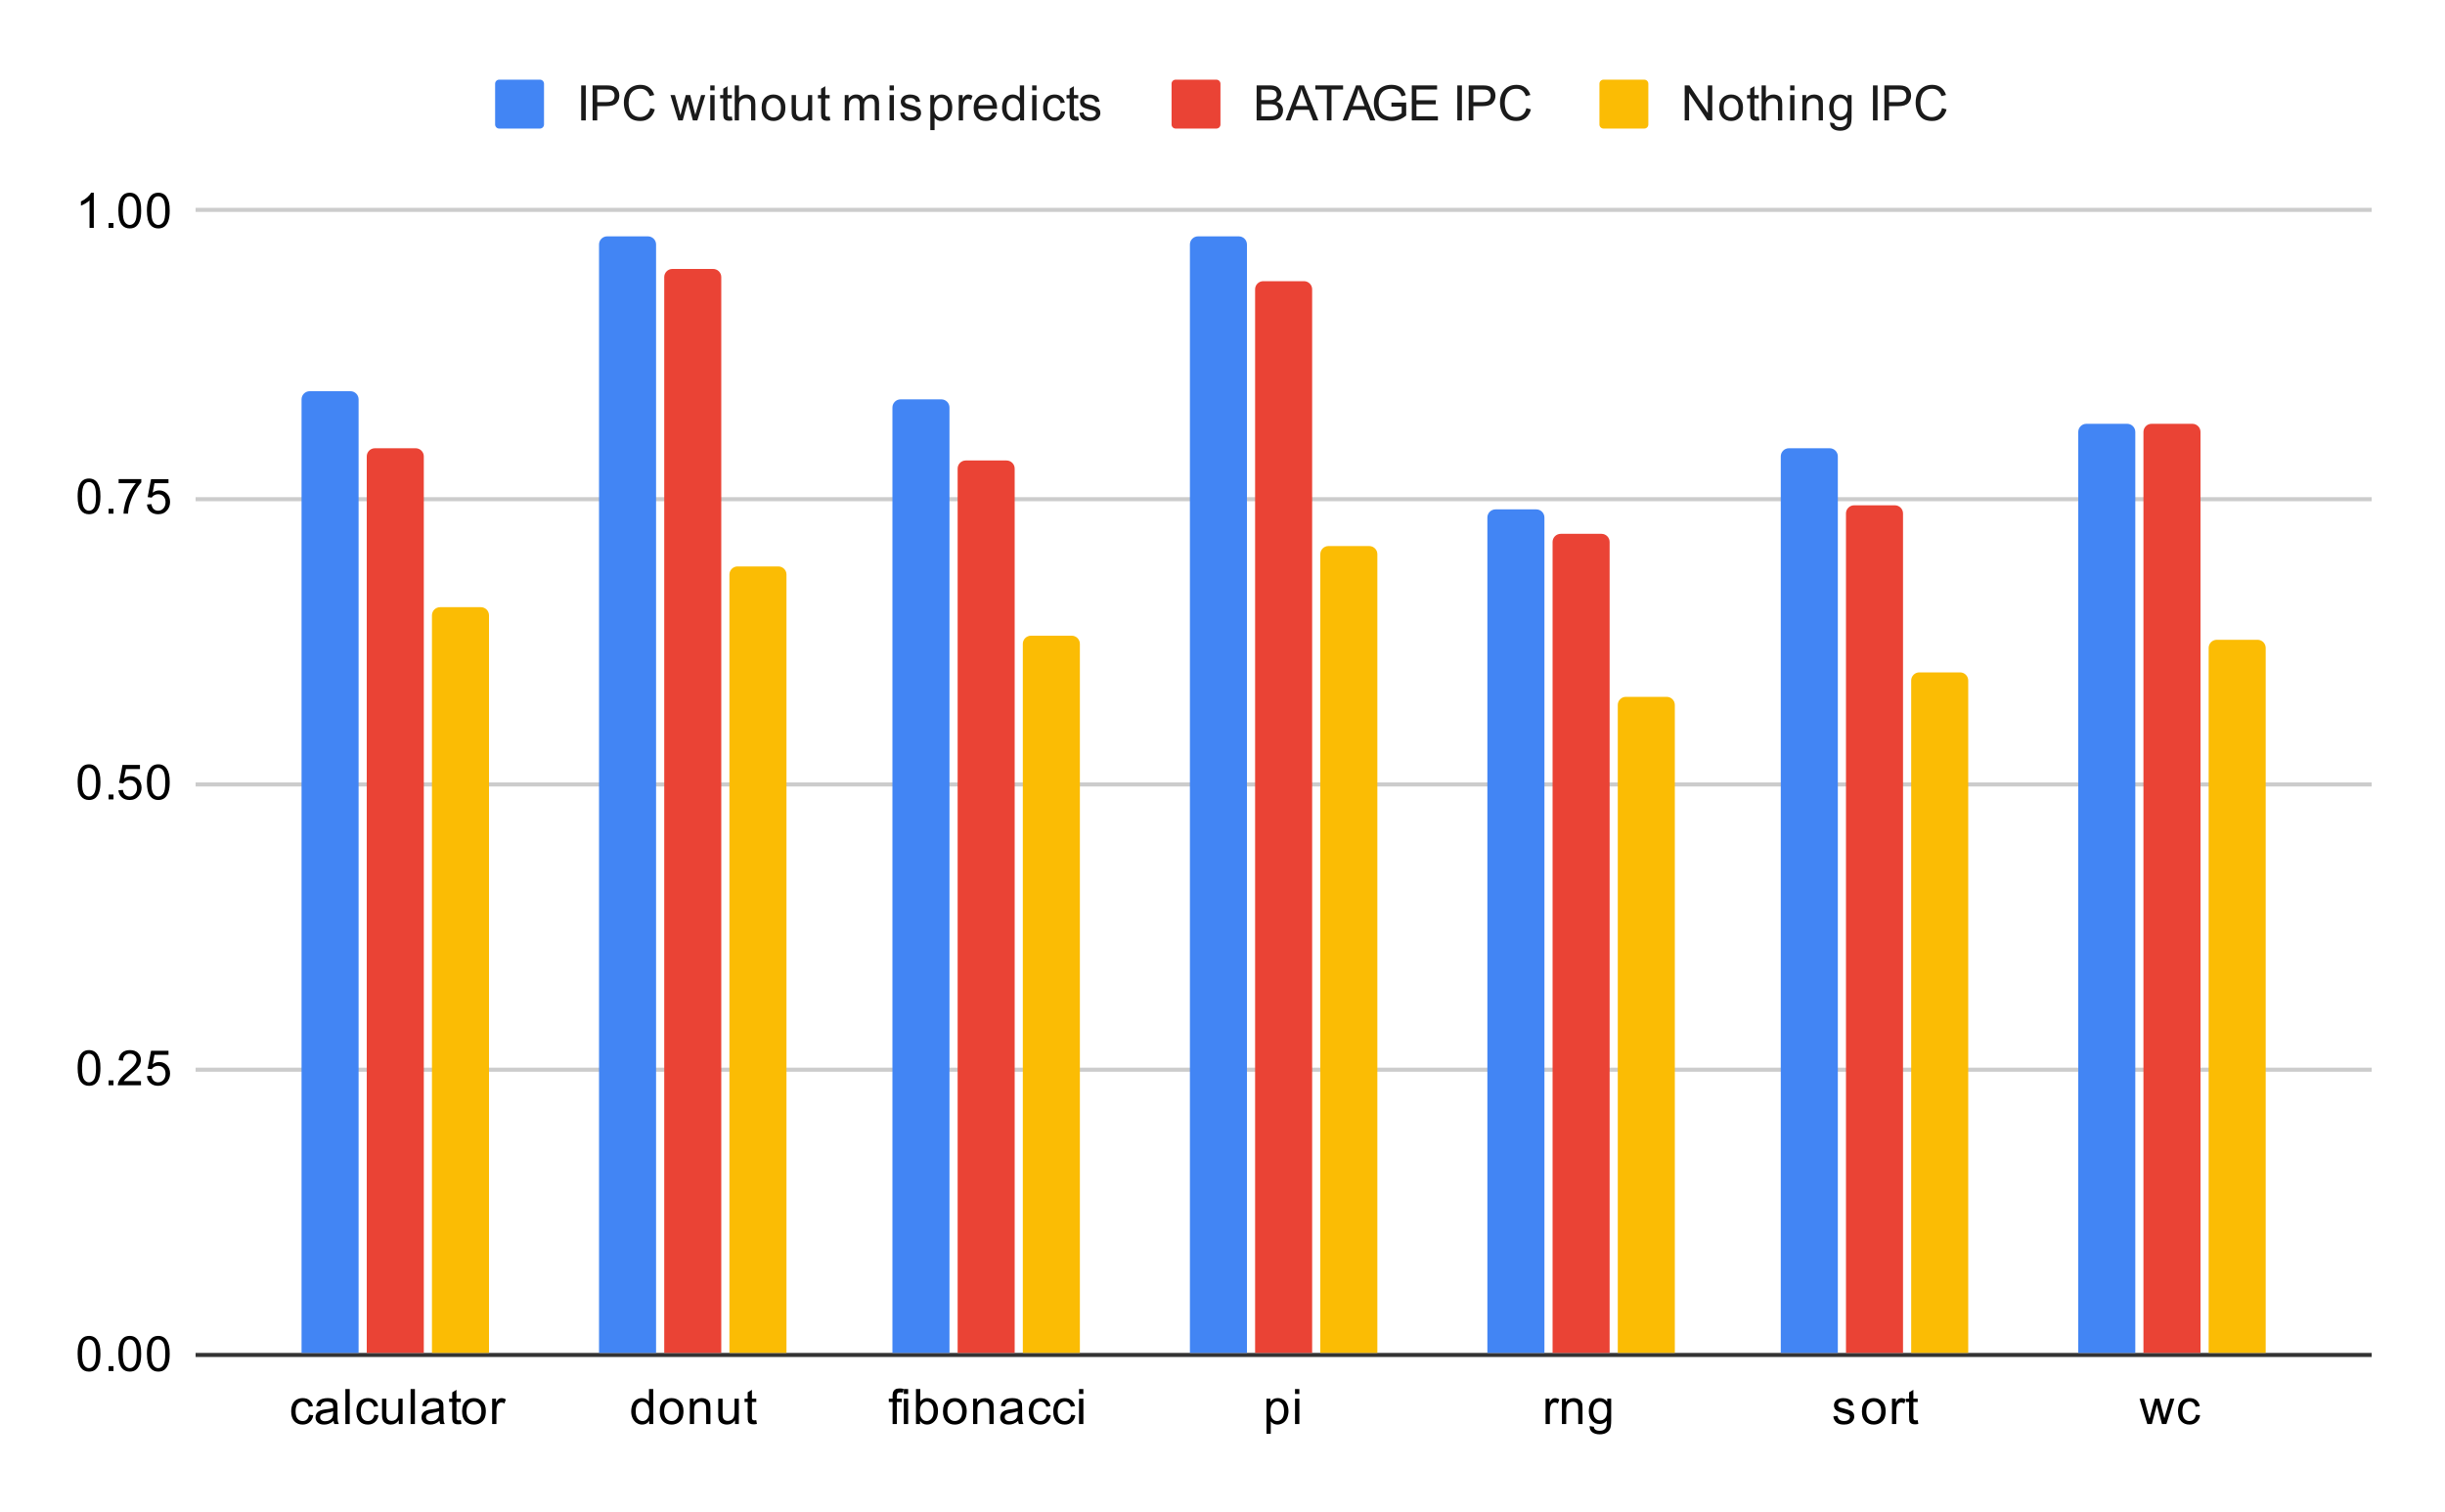 <svg version="1.1" viewBox="0.0 0.0 600.0 371.0" fill="none" stroke="none" stroke-linecap="square" stroke-miterlimit="10" width="600" height="371" xmlns:xlink="http://www.w3.org/1999/xlink" xmlns="http://www.w3.org/2000/svg"><path fill="#ffffff" d="M0 0L600.0 0L600.0 371.0L0 371.0L0 0Z" fill-rule="nonzero"/><path stroke="#333333" stroke-width="1.0" stroke-linecap="butt" d="M48.5 332.5L581.5 332.5" fill-rule="nonzero"/><path stroke="#cccccc" stroke-width="1.0" stroke-linecap="butt" d="M48.5 262.5L581.5 262.5" fill-rule="nonzero"/><path stroke="#cccccc" stroke-width="1.0" stroke-linecap="butt" d="M48.5 192.5L581.5 192.5" fill-rule="nonzero"/><path stroke="#cccccc" stroke-width="1.0" stroke-linecap="butt" d="M48.5 122.5L581.5 122.5" fill-rule="nonzero"/><path stroke="#cccccc" stroke-width="1.0" stroke-linecap="butt" d="M48.5 51.5L581.5 51.5" fill-rule="nonzero"/><clipPath id="id_0"><path d="M48.55 51.917L581.45 51.917L581.45 332.45L48.55 332.45L48.55 51.917Z" clip-rule="nonzero"/></clipPath><path stroke="#000000" stroke-width="2.0" stroke-linecap="butt" stroke-opacity="0.0" clip-path="url(#id_0)" d="M88.0 332.0L74.0 332.0L74.0 98.0C74.0 96.895 74.895 96.0 76.0 96.0L86.0 96.0C87.105 96.0 88.0 96.895 88.0 98.0Z" fill-rule="nonzero"/><path fill="#4285f4" clip-path="url(#id_0)" d="M88.0 332.0L74.0 332.0L74.0 98.0C74.0 96.895 74.895 96.0 76.0 96.0L86.0 96.0C87.105 96.0 88.0 96.895 88.0 98.0Z" fill-rule="nonzero"/><path stroke="#000000" stroke-width="2.0" stroke-linecap="butt" stroke-opacity="0.0" clip-path="url(#id_0)" d="M161.0 332.0L147.0 332.0L147.0 60.0C147.0 58.895 147.895 58.0 149.0 58.0L159.0 58.0C160.105 58.0 161.0 58.895 161.0 60.0Z" fill-rule="nonzero"/><path fill="#4285f4" clip-path="url(#id_0)" d="M161.0 332.0L147.0 332.0L147.0 60.0C147.0 58.895 147.895 58.0 149.0 58.0L159.0 58.0C160.105 58.0 161.0 58.895 161.0 60.0Z" fill-rule="nonzero"/><path stroke="#000000" stroke-width="2.0" stroke-linecap="butt" stroke-opacity="0.0" clip-path="url(#id_0)" d="M233.0 332.0L219.0 332.0L219.0 100.0C219.0 98.895 219.895 98.0 221.0 98.0L231.0 98.0C232.105 98.0 233.0 98.895 233.0 100.0Z" fill-rule="nonzero"/><path fill="#4285f4" clip-path="url(#id_0)" d="M233.0 332.0L219.0 332.0L219.0 100.0C219.0 98.895 219.895 98.0 221.0 98.0L231.0 98.0C232.105 98.0 233.0 98.895 233.0 100.0Z" fill-rule="nonzero"/><path stroke="#000000" stroke-width="2.0" stroke-linecap="butt" stroke-opacity="0.0" clip-path="url(#id_0)" d="M306.0 332.0L292.0 332.0L292.0 60.0C292.0 58.895 292.895 58.0 294.0 58.0L304.0 58.0C305.105 58.0 306.0 58.895 306.0 60.0Z" fill-rule="nonzero"/><path fill="#4285f4" clip-path="url(#id_0)" d="M306.0 332.0L292.0 332.0L292.0 60.0C292.0 58.895 292.895 58.0 294.0 58.0L304.0 58.0C305.105 58.0 306.0 58.895 306.0 60.0Z" fill-rule="nonzero"/><path stroke="#000000" stroke-width="2.0" stroke-linecap="butt" stroke-opacity="0.0" clip-path="url(#id_0)" d="M379.0 332.0L365.0 332.0L365.0 127.0C365.0 125.895 365.895 125.0 367.0 125.0L377.0 125.0C378.105 125.0 379.0 125.895 379.0 127.0Z" fill-rule="nonzero"/><path fill="#4285f4" clip-path="url(#id_0)" d="M379.0 332.0L365.0 332.0L365.0 127.0C365.0 125.895 365.895 125.0 367.0 125.0L377.0 125.0C378.105 125.0 379.0 125.895 379.0 127.0Z" fill-rule="nonzero"/><path stroke="#000000" stroke-width="2.0" stroke-linecap="butt" stroke-opacity="0.0" clip-path="url(#id_0)" d="M451.0 332.0L437.0 332.0L437.0 112.0C437.0 110.895 437.895 110.0 439.0 110.0L449.0 110.0C450.105 110.0 451.0 110.895 451.0 112.0Z" fill-rule="nonzero"/><path fill="#4285f4" clip-path="url(#id_0)" d="M451.0 332.0L437.0 332.0L437.0 112.0C437.0 110.895 437.895 110.0 439.0 110.0L449.0 110.0C450.105 110.0 451.0 110.895 451.0 112.0Z" fill-rule="nonzero"/><path stroke="#000000" stroke-width="2.0" stroke-linecap="butt" stroke-opacity="0.0" clip-path="url(#id_0)" d="M524.0 332.0L510.0 332.0L510.0 106.0C510.0 104.895 510.895 104.0 512.0 104.0L522.0 104.0C523.105 104.0 524.0 104.895 524.0 106.0Z" fill-rule="nonzero"/><path fill="#4285f4" clip-path="url(#id_0)" d="M524.0 332.0L510.0 332.0L510.0 106.0C510.0 104.895 510.895 104.0 512.0 104.0L522.0 104.0C523.105 104.0 524.0 104.895 524.0 106.0Z" fill-rule="nonzero"/><path stroke="#000000" stroke-width="2.0" stroke-linecap="butt" stroke-opacity="0.0" clip-path="url(#id_0)" d="M104.0 332.0L90.0 332.0L90.0 112.0C90.0 110.895 90.895 110.0 92.0 110.0L102.0 110.0C103.105 110.0 104.0 110.895 104.0 112.0Z" fill-rule="nonzero"/><path fill="#ea4335" clip-path="url(#id_0)" d="M104.0 332.0L90.0 332.0L90.0 112.0C90.0 110.895 90.895 110.0 92.0 110.0L102.0 110.0C103.105 110.0 104.0 110.895 104.0 112.0Z" fill-rule="nonzero"/><path stroke="#000000" stroke-width="2.0" stroke-linecap="butt" stroke-opacity="0.0" clip-path="url(#id_0)" d="M177.0 332.0L163.0 332.0L163.0 68.0C163.0 66.895 163.895 66.0 165.0 66.0L175.0 66.0C176.105 66.0 177.0 66.895 177.0 68.0Z" fill-rule="nonzero"/><path fill="#ea4335" clip-path="url(#id_0)" d="M177.0 332.0L163.0 332.0L163.0 68.0C163.0 66.895 163.895 66.0 165.0 66.0L175.0 66.0C176.105 66.0 177.0 66.895 177.0 68.0Z" fill-rule="nonzero"/><path stroke="#000000" stroke-width="2.0" stroke-linecap="butt" stroke-opacity="0.0" clip-path="url(#id_0)" d="M249.0 332.0L235.0 332.0L235.0 115.0C235.0 113.895 235.895 113.0 237.0 113.0L247.0 113.0C248.105 113.0 249.0 113.895 249.0 115.0Z" fill-rule="nonzero"/><path fill="#ea4335" clip-path="url(#id_0)" d="M249.0 332.0L235.0 332.0L235.0 115.0C235.0 113.895 235.895 113.0 237.0 113.0L247.0 113.0C248.105 113.0 249.0 113.895 249.0 115.0Z" fill-rule="nonzero"/><path stroke="#000000" stroke-width="2.0" stroke-linecap="butt" stroke-opacity="0.0" clip-path="url(#id_0)" d="M322.0 332.0L308.0 332.0L308.0 71.0C308.0 69.895 308.895 69.0 310.0 69.0L320.0 69.0C321.105 69.0 322.0 69.895 322.0 71.0Z" fill-rule="nonzero"/><path fill="#ea4335" clip-path="url(#id_0)" d="M322.0 332.0L308.0 332.0L308.0 71.0C308.0 69.895 308.895 69.0 310.0 69.0L320.0 69.0C321.105 69.0 322.0 69.895 322.0 71.0Z" fill-rule="nonzero"/><path stroke="#000000" stroke-width="2.0" stroke-linecap="butt" stroke-opacity="0.0" clip-path="url(#id_0)" d="M395.0 332.0L381.0 332.0L381.0 133.0C381.0 131.895 381.895 131.0 383.0 131.0L393.0 131.0C394.105 131.0 395.0 131.895 395.0 133.0Z" fill-rule="nonzero"/><path fill="#ea4335" clip-path="url(#id_0)" d="M395.0 332.0L381.0 332.0L381.0 133.0C381.0 131.895 381.895 131.0 383.0 131.0L393.0 131.0C394.105 131.0 395.0 131.895 395.0 133.0Z" fill-rule="nonzero"/><path stroke="#000000" stroke-width="2.0" stroke-linecap="butt" stroke-opacity="0.0" clip-path="url(#id_0)" d="M467.0 332.0L453.0 332.0L453.0 126.0C453.0 124.895 453.895 124.0 455.0 124.0L465.0 124.0C466.105 124.0 467.0 124.895 467.0 126.0Z" fill-rule="nonzero"/><path fill="#ea4335" clip-path="url(#id_0)" d="M467.0 332.0L453.0 332.0L453.0 126.0C453.0 124.895 453.895 124.0 455.0 124.0L465.0 124.0C466.105 124.0 467.0 124.895 467.0 126.0Z" fill-rule="nonzero"/><path stroke="#000000" stroke-width="2.0" stroke-linecap="butt" stroke-opacity="0.0" clip-path="url(#id_0)" d="M540.0 332.0L526.0 332.0L526.0 106.0C526.0 104.895 526.895 104.0 528.0 104.0L538.0 104.0C539.105 104.0 540.0 104.895 540.0 106.0Z" fill-rule="nonzero"/><path fill="#ea4335" clip-path="url(#id_0)" d="M540.0 332.0L526.0 332.0L526.0 106.0C526.0 104.895 526.895 104.0 528.0 104.0L538.0 104.0C539.105 104.0 540.0 104.895 540.0 106.0Z" fill-rule="nonzero"/><path stroke="#000000" stroke-width="2.0" stroke-linecap="butt" stroke-opacity="0.0" clip-path="url(#id_0)" d="M120.0 332.0L106.0 332.0L106.0 151.0C106.0 149.895 106.895 149.0 108.0 149.0L118.0 149.0C119.105 149.0 120.0 149.895 120.0 151.0Z" fill-rule="nonzero"/><path fill="#fbbc04" clip-path="url(#id_0)" d="M120.0 332.0L106.0 332.0L106.0 151.0C106.0 149.895 106.895 149.0 108.0 149.0L118.0 149.0C119.105 149.0 120.0 149.895 120.0 151.0Z" fill-rule="nonzero"/><path stroke="#000000" stroke-width="2.0" stroke-linecap="butt" stroke-opacity="0.0" clip-path="url(#id_0)" d="M193.0 332.0L179.0 332.0L179.0 141.0C179.0 139.895 179.895 139.0 181.0 139.0L191.0 139.0C192.105 139.0 193.0 139.895 193.0 141.0Z" fill-rule="nonzero"/><path fill="#fbbc04" clip-path="url(#id_0)" d="M193.0 332.0L179.0 332.0L179.0 141.0C179.0 139.895 179.895 139.0 181.0 139.0L191.0 139.0C192.105 139.0 193.0 139.895 193.0 141.0Z" fill-rule="nonzero"/><path stroke="#000000" stroke-width="2.0" stroke-linecap="butt" stroke-opacity="0.0" clip-path="url(#id_0)" d="M265.0 332.0L251.0 332.0L251.0 158.0C251.0 156.895 251.895 156.0 253.0 156.0L263.0 156.0C264.105 156.0 265.0 156.895 265.0 158.0Z" fill-rule="nonzero"/><path fill="#fbbc04" clip-path="url(#id_0)" d="M265.0 332.0L251.0 332.0L251.0 158.0C251.0 156.895 251.895 156.0 253.0 156.0L263.0 156.0C264.105 156.0 265.0 156.895 265.0 158.0Z" fill-rule="nonzero"/><path stroke="#000000" stroke-width="2.0" stroke-linecap="butt" stroke-opacity="0.0" clip-path="url(#id_0)" d="M338.0 332.0L324.0 332.0L324.0 136.0C324.0 134.895 324.895 134.0 326.0 134.0L336.0 134.0C337.105 134.0 338.0 134.895 338.0 136.0Z" fill-rule="nonzero"/><path fill="#fbbc04" clip-path="url(#id_0)" d="M338.0 332.0L324.0 332.0L324.0 136.0C324.0 134.895 324.895 134.0 326.0 134.0L336.0 134.0C337.105 134.0 338.0 134.895 338.0 136.0Z" fill-rule="nonzero"/><path stroke="#000000" stroke-width="2.0" stroke-linecap="butt" stroke-opacity="0.0" clip-path="url(#id_0)" d="M411.0 332.0L397.0 332.0L397.0 173.0C397.0 171.895 397.895 171.0 399.0 171.0L409.0 171.0C410.105 171.0 411.0 171.895 411.0 173.0Z" fill-rule="nonzero"/><path fill="#fbbc04" clip-path="url(#id_0)" d="M411.0 332.0L397.0 332.0L397.0 173.0C397.0 171.895 397.895 171.0 399.0 171.0L409.0 171.0C410.105 171.0 411.0 171.895 411.0 173.0Z" fill-rule="nonzero"/><path stroke="#000000" stroke-width="2.0" stroke-linecap="butt" stroke-opacity="0.0" clip-path="url(#id_0)" d="M483.0 332.0L469.0 332.0L469.0 167.0C469.0 165.895 469.895 165.0 471.0 165.0L481.0 165.0C482.105 165.0 483.0 165.895 483.0 167.0Z" fill-rule="nonzero"/><path fill="#fbbc04" clip-path="url(#id_0)" d="M483.0 332.0L469.0 332.0L469.0 167.0C469.0 165.895 469.895 165.0 471.0 165.0L481.0 165.0C482.105 165.0 483.0 165.895 483.0 167.0Z" fill-rule="nonzero"/><path stroke="#000000" stroke-width="2.0" stroke-linecap="butt" stroke-opacity="0.0" clip-path="url(#id_0)" d="M556.0 332.0L542.0 332.0L542.0 159.0C542.0 157.895 542.895 157.0 544.0 157.0L554.0 157.0C555.105 157.0 556.0 157.895 556.0 159.0Z" fill-rule="nonzero"/><path fill="#fbbc04" clip-path="url(#id_0)" d="M556.0 332.0L542.0 332.0L542.0 159.0C542.0 157.895 542.895 157.0 544.0 157.0L554.0 157.0C555.105 157.0 556.0 157.895 556.0 159.0Z" fill-rule="nonzero"/><path fill="#000000" d="M19.05 332.216Q19.05 330.684 19.363 329.762Q19.675 328.825 20.284 328.325Q20.909 327.825 21.847 327.825Q22.534 327.825 23.05 328.106Q23.581 328.387 23.925 328.919Q24.269 329.434 24.456 330.184Q24.644 330.934 24.644 332.216Q24.644 333.731 24.331 334.653Q24.034 335.575 23.409 336.091Q22.8 336.591 21.847 336.591Q20.613 336.591 19.894 335.7Q19.05 334.637 19.05 332.216ZM20.128 332.216Q20.128 334.325 20.628 335.028Q21.128 335.731 21.847 335.731Q22.581 335.731 23.066 335.028Q23.566 334.325 23.566 332.216Q23.566 330.091 23.066 329.403Q22.581 328.7 21.831 328.7Q21.113 328.7 20.675 329.309Q20.128 330.091 20.128 332.216ZM26.644 336.45L26.644 335.247L27.847 335.247L27.847 336.45L26.644 336.45ZM29.05 332.216Q29.05 330.684 29.363 329.762Q29.675 328.825 30.284 328.325Q30.909 327.825 31.847 327.825Q32.534 327.825 33.05 328.106Q33.581 328.387 33.925 328.919Q34.269 329.434 34.456 330.184Q34.644 330.934 34.644 332.216Q34.644 333.731 34.331 334.653Q34.034 335.575 33.409 336.091Q32.8 336.591 31.847 336.591Q30.613 336.591 29.894 335.7Q29.05 334.637 29.05 332.216ZM30.128 332.216Q30.128 334.325 30.628 335.028Q31.128 335.731 31.847 335.731Q32.581 335.731 33.066 335.028Q33.566 334.325 33.566 332.216Q33.566 330.091 33.066 329.403Q32.581 328.7 31.831 328.7Q31.113 328.7 30.675 329.309Q30.128 330.091 30.128 332.216ZM36.05 332.216Q36.05 330.684 36.362 329.762Q36.675 328.825 37.284 328.325Q37.909 327.825 38.847 327.825Q39.534 327.825 40.05 328.106Q40.581 328.387 40.925 328.919Q41.269 329.434 41.456 330.184Q41.644 330.934 41.644 332.216Q41.644 333.731 41.331 334.653Q41.034 335.575 40.409 336.091Q39.8 336.591 38.847 336.591Q37.612 336.591 36.894 335.7Q36.05 334.637 36.05 332.216ZM37.128 332.216Q37.128 334.325 37.628 335.028Q38.128 335.731 38.847 335.731Q39.581 335.731 40.066 335.028Q40.566 334.325 40.566 332.216Q40.566 330.091 40.066 329.403Q39.581 328.7 38.831 328.7Q38.112 328.7 37.675 329.309Q37.128 330.091 37.128 332.216Z" fill-rule="nonzero"/><path fill="#000000" d="M19.05 262.082Q19.05 260.551 19.363 259.629Q19.675 258.692 20.284 258.192Q20.909 257.692 21.847 257.692Q22.534 257.692 23.05 257.973Q23.581 258.254 23.925 258.785Q24.269 259.301 24.456 260.051Q24.644 260.801 24.644 262.082Q24.644 263.598 24.331 264.52Q24.034 265.442 23.409 265.957Q22.8 266.457 21.847 266.457Q20.613 266.457 19.894 265.567Q19.05 264.504 19.05 262.082ZM20.128 262.082Q20.128 264.192 20.628 264.895Q21.128 265.598 21.847 265.598Q22.581 265.598 23.066 264.895Q23.566 264.192 23.566 262.082Q23.566 259.957 23.066 259.27Q22.581 258.567 21.831 258.567Q21.113 258.567 20.675 259.176Q20.128 259.957 20.128 262.082ZM26.644 266.317L26.644 265.114L27.847 265.114L27.847 266.317L26.644 266.317ZM34.597 265.301L34.597 266.317L28.909 266.317Q28.909 265.942 29.034 265.582Q29.253 265.004 29.722 264.442Q30.206 263.879 31.113 263.145Q32.519 261.989 33.003 261.317Q33.503 260.645 33.503 260.051Q33.503 259.426 33.05 259.004Q32.597 258.567 31.878 258.567Q31.113 258.567 30.659 259.02Q30.206 259.473 30.191 260.285L29.113 260.176Q29.222 258.957 29.941 258.332Q30.675 257.692 31.909 257.692Q33.144 257.692 33.862 258.379Q34.581 259.067 34.581 260.082Q34.581 260.598 34.362 261.098Q34.159 261.582 33.659 262.145Q33.175 262.692 32.05 263.645Q31.097 264.442 30.816 264.739Q30.55 265.02 30.378 265.301L34.597 265.301ZM36.05 264.067L37.159 263.973Q37.284 264.785 37.722 265.192Q38.175 265.598 38.816 265.598Q39.566 265.598 40.097 265.02Q40.628 264.442 40.628 263.504Q40.628 262.598 40.112 262.082Q39.612 261.551 38.784 261.551Q38.284 261.551 37.862 261.785Q37.456 262.02 37.222 262.379L36.237 262.254L37.066 257.848L41.347 257.848L41.347 258.848L37.909 258.848L37.456 261.16Q38.222 260.614 39.066 260.614Q40.191 260.614 40.956 261.395Q41.737 262.176 41.737 263.41Q41.737 264.567 41.066 265.426Q40.237 266.457 38.816 266.457Q37.644 266.457 36.894 265.801Q36.159 265.145 36.05 264.067Z" fill-rule="nonzero"/><path fill="#000000" d="M19.05 191.949Q19.05 190.418 19.363 189.496Q19.675 188.558 20.284 188.058Q20.909 187.558 21.847 187.558Q22.534 187.558 23.05 187.84Q23.581 188.121 23.925 188.652Q24.269 189.168 24.456 189.918Q24.644 190.668 24.644 191.949Q24.644 193.465 24.331 194.386Q24.034 195.308 23.409 195.824Q22.8 196.324 21.847 196.324Q20.613 196.324 19.894 195.433Q19.05 194.371 19.05 191.949ZM20.128 191.949Q20.128 194.058 20.628 194.761Q21.128 195.465 21.847 195.465Q22.581 195.465 23.066 194.761Q23.566 194.058 23.566 191.949Q23.566 189.824 23.066 189.136Q22.581 188.433 21.831 188.433Q21.113 188.433 20.675 189.043Q20.128 189.824 20.128 191.949ZM26.644 196.183L26.644 194.98L27.847 194.98L27.847 196.183L26.644 196.183ZM29.05 193.933L30.159 193.84Q30.284 194.652 30.722 195.058Q31.175 195.465 31.816 195.465Q32.566 195.465 33.097 194.886Q33.628 194.308 33.628 193.371Q33.628 192.465 33.112 191.949Q32.612 191.418 31.784 191.418Q31.284 191.418 30.863 191.652Q30.456 191.886 30.222 192.246L29.238 192.121L30.066 187.715L34.347 187.715L34.347 188.715L30.909 188.715L30.456 191.027Q31.222 190.48 32.066 190.48Q33.191 190.48 33.956 191.261Q34.737 192.043 34.737 193.277Q34.737 194.433 34.066 195.293Q33.237 196.324 31.816 196.324Q30.644 196.324 29.894 195.668Q29.159 195.011 29.05 193.933ZM36.05 191.949Q36.05 190.418 36.362 189.496Q36.675 188.558 37.284 188.058Q37.909 187.558 38.847 187.558Q39.534 187.558 40.05 187.84Q40.581 188.121 40.925 188.652Q41.269 189.168 41.456 189.918Q41.644 190.668 41.644 191.949Q41.644 193.465 41.331 194.386Q41.034 195.308 40.409 195.824Q39.8 196.324 38.847 196.324Q37.612 196.324 36.894 195.433Q36.05 194.371 36.05 191.949ZM37.128 191.949Q37.128 194.058 37.628 194.761Q38.128 195.465 38.847 195.465Q39.581 195.465 40.066 194.761Q40.566 194.058 40.566 191.949Q40.566 189.824 40.066 189.136Q39.581 188.433 38.831 188.433Q38.112 188.433 37.675 189.043Q37.128 189.824 37.128 191.949Z" fill-rule="nonzero"/><path fill="#000000" d="M19.05 121.816Q19.05 120.284 19.363 119.362Q19.675 118.425 20.284 117.925Q20.909 117.425 21.847 117.425Q22.534 117.425 23.05 117.706Q23.581 117.987 23.925 118.519Q24.269 119.034 24.456 119.784Q24.644 120.534 24.644 121.816Q24.644 123.331 24.331 124.253Q24.034 125.175 23.409 125.691Q22.8 126.191 21.847 126.191Q20.613 126.191 19.894 125.3Q19.05 124.237 19.05 121.816ZM20.128 121.816Q20.128 123.925 20.628 124.628Q21.128 125.331 21.847 125.331Q22.581 125.331 23.066 124.628Q23.566 123.925 23.566 121.816Q23.566 119.691 23.066 119.003Q22.581 118.3 21.831 118.3Q21.113 118.3 20.675 118.909Q20.128 119.691 20.128 121.816ZM26.644 126.05L26.644 124.847L27.847 124.847L27.847 126.05L26.644 126.05ZM29.113 118.581L29.113 117.566L34.675 117.566L34.675 118.394Q33.862 119.269 33.05 120.722Q32.253 122.159 31.816 123.691Q31.488 124.769 31.409 126.05L30.316 126.05Q30.331 125.034 30.706 123.597Q31.097 122.159 31.8 120.831Q32.519 119.503 33.331 118.581L29.113 118.581ZM36.05 123.8L37.159 123.706Q37.284 124.519 37.722 124.925Q38.175 125.331 38.816 125.331Q39.566 125.331 40.097 124.753Q40.628 124.175 40.628 123.237Q40.628 122.331 40.112 121.816Q39.612 121.284 38.784 121.284Q38.284 121.284 37.862 121.519Q37.456 121.753 37.222 122.112L36.237 121.987L37.066 117.581L41.347 117.581L41.347 118.581L37.909 118.581L37.456 120.894Q38.222 120.347 39.066 120.347Q40.191 120.347 40.956 121.128Q41.737 121.909 41.737 123.144Q41.737 124.3 41.066 125.159Q40.237 126.191 38.816 126.191Q37.644 126.191 36.894 125.534Q36.159 124.878 36.05 123.8Z" fill-rule="nonzero"/><path fill="#000000" d="M23.019 55.917L21.972 55.917L21.972 49.198Q21.581 49.557 20.956 49.932Q20.347 50.292 19.863 50.464L19.863 49.448Q20.738 49.026 21.394 48.448Q22.066 47.854 22.347 47.292L23.019 47.292L23.019 55.917ZM26.644 55.917L26.644 54.714L27.847 54.714L27.847 55.917L26.644 55.917ZM29.05 51.682Q29.05 50.151 29.363 49.229Q29.675 48.292 30.284 47.792Q30.909 47.292 31.847 47.292Q32.534 47.292 33.05 47.573Q33.581 47.854 33.925 48.385Q34.269 48.901 34.456 49.651Q34.644 50.401 34.644 51.682Q34.644 53.198 34.331 54.12Q34.034 55.042 33.409 55.557Q32.8 56.057 31.847 56.057Q30.613 56.057 29.894 55.167Q29.05 54.104 29.05 51.682ZM30.128 51.682Q30.128 53.792 30.628 54.495Q31.128 55.198 31.847 55.198Q32.581 55.198 33.066 54.495Q33.566 53.792 33.566 51.682Q33.566 49.557 33.066 48.87Q32.581 48.167 31.831 48.167Q31.113 48.167 30.675 48.776Q30.128 49.557 30.128 51.682ZM36.05 51.682Q36.05 50.151 36.362 49.229Q36.675 48.292 37.284 47.792Q37.909 47.292 38.847 47.292Q39.534 47.292 40.05 47.573Q40.581 47.854 40.925 48.385Q41.269 48.901 41.456 49.651Q41.644 50.401 41.644 51.682Q41.644 53.198 41.331 54.12Q41.034 55.042 40.409 55.557Q39.8 56.057 38.847 56.057Q37.612 56.057 36.894 55.167Q36.05 54.104 36.05 51.682ZM37.128 51.682Q37.128 53.792 37.628 54.495Q38.128 55.198 38.847 55.198Q39.581 55.198 40.066 54.495Q40.566 53.792 40.566 51.682Q40.566 49.557 40.066 48.87Q39.581 48.167 38.831 48.167Q38.112 48.167 37.675 48.776Q37.128 49.557 37.128 51.682Z" fill-rule="nonzero"/><path fill="#000000" d="M75.849 347.169L76.88 347.309Q76.709 348.372 76.005 348.981Q75.302 349.591 74.287 349.591Q73.005 349.591 72.224 348.762Q71.459 347.919 71.459 346.356Q71.459 345.356 71.787 344.606Q72.13 343.841 72.802 343.466Q73.49 343.091 74.302 343.091Q75.302 343.091 75.943 343.606Q76.599 344.106 76.787 345.059L75.755 345.216Q75.615 344.591 75.24 344.278Q74.865 343.95 74.334 343.95Q73.537 343.95 73.037 344.528Q72.537 345.091 72.537 346.325Q72.537 347.591 73.021 348.153Q73.505 348.716 74.271 348.716Q74.896 348.716 75.302 348.341Q75.724 347.966 75.849 347.169ZM81.849 348.684Q81.255 349.184 80.709 349.387Q80.177 349.591 79.552 349.591Q78.521 349.591 77.974 349.091Q77.427 348.591 77.427 347.809Q77.427 347.356 77.63 346.981Q77.834 346.591 78.177 346.372Q78.521 346.137 78.943 346.028Q79.24 345.934 79.88 345.856Q81.146 345.716 81.755 345.497Q81.755 345.278 81.755 345.231Q81.755 344.575 81.459 344.309Q81.052 343.966 80.255 343.966Q79.521 343.966 79.162 344.231Q78.802 344.481 78.63 345.137L77.599 344.997Q77.74 344.341 78.068 343.934Q78.396 343.528 79.005 343.309Q79.615 343.091 80.412 343.091Q81.209 343.091 81.709 343.278Q82.209 343.466 82.443 343.747Q82.677 344.028 82.771 344.466Q82.818 344.731 82.818 345.434L82.818 346.841Q82.818 348.309 82.88 348.7Q82.959 349.091 83.162 349.45L82.052 349.45Q81.896 349.122 81.849 348.684ZM81.755 346.325Q81.177 346.559 80.037 346.731Q79.38 346.825 79.115 346.95Q78.849 347.059 78.693 347.278Q78.552 347.497 78.552 347.778Q78.552 348.2 78.865 348.481Q79.193 348.762 79.802 348.762Q80.412 348.762 80.88 348.497Q81.365 348.231 81.584 347.762Q81.755 347.403 81.755 346.716L81.755 346.325ZM84.755 349.45L84.755 340.856L85.818 340.856L85.818 349.45L84.755 349.45ZM91.849 347.169L92.88 347.309Q92.709 348.372 92.005 348.981Q91.302 349.591 90.287 349.591Q89.005 349.591 88.224 348.762Q87.459 347.919 87.459 346.356Q87.459 345.356 87.787 344.606Q88.13 343.841 88.802 343.466Q89.49 343.091 90.302 343.091Q91.302 343.091 91.943 343.606Q92.599 344.106 92.787 345.059L91.755 345.216Q91.615 344.591 91.24 344.278Q90.865 343.95 90.334 343.95Q89.537 343.95 89.037 344.528Q88.537 345.091 88.537 346.325Q88.537 347.591 89.021 348.153Q89.505 348.716 90.271 348.716Q90.896 348.716 91.302 348.341Q91.724 347.966 91.849 347.169ZM97.865 349.45L97.865 348.528Q97.13 349.591 95.88 349.591Q95.334 349.591 94.849 349.387Q94.38 349.169 94.146 348.856Q93.912 348.528 93.818 348.059Q93.755 347.762 93.755 347.075L93.755 343.231L94.818 343.231L94.818 346.684Q94.818 347.497 94.88 347.794Q94.974 348.2 95.287 348.45Q95.615 348.684 96.099 348.684Q96.568 348.684 96.974 348.45Q97.396 348.2 97.568 347.778Q97.755 347.356 97.755 346.559L97.755 343.231L98.802 343.231L98.802 349.45L97.865 349.45ZM100.755 349.45L100.755 340.856L101.818 340.856L101.818 349.45L100.755 349.45ZM107.849 348.684Q107.255 349.184 106.709 349.387Q106.177 349.591 105.552 349.591Q104.521 349.591 103.974 349.091Q103.427 348.591 103.427 347.809Q103.427 347.356 103.63 346.981Q103.834 346.591 104.177 346.372Q104.521 346.137 104.943 346.028Q105.24 345.934 105.88 345.856Q107.146 345.716 107.755 345.497Q107.755 345.278 107.755 345.231Q107.755 344.575 107.459 344.309Q107.052 343.966 106.255 343.966Q105.521 343.966 105.162 344.231Q104.802 344.481 104.63 345.137L103.599 344.997Q103.74 344.341 104.068 343.934Q104.396 343.528 105.005 343.309Q105.615 343.091 106.412 343.091Q107.209 343.091 107.709 343.278Q108.209 343.466 108.443 343.747Q108.677 344.028 108.771 344.466Q108.818 344.731 108.818 345.434L108.818 346.841Q108.818 348.309 108.88 348.7Q108.959 349.091 109.162 349.45L108.052 349.45Q107.896 349.122 107.849 348.684ZM107.755 346.325Q107.177 346.559 106.037 346.731Q105.38 346.825 105.115 346.95Q104.849 347.059 104.693 347.278Q104.552 347.497 104.552 347.778Q104.552 348.2 104.865 348.481Q105.193 348.762 105.802 348.762Q106.412 348.762 106.88 348.497Q107.365 348.231 107.584 347.762Q107.755 347.403 107.755 346.716L107.755 346.325ZM113.084 348.512L113.24 349.434Q112.787 349.528 112.443 349.528Q111.865 349.528 111.552 349.356Q111.24 349.169 111.099 348.872Q110.974 348.575 110.974 347.622L110.974 344.044L110.209 344.044L110.209 343.231L110.974 343.231L110.974 341.684L112.021 341.059L112.021 343.231L113.084 343.231L113.084 344.044L112.021 344.044L112.021 347.684Q112.021 348.137 112.068 348.262Q112.13 348.387 112.255 348.466Q112.38 348.544 112.615 348.544Q112.802 348.544 113.084 348.512ZM113.396 346.341Q113.396 344.606 114.349 343.778Q115.146 343.091 116.302 343.091Q117.584 343.091 118.396 343.934Q119.224 344.762 119.224 346.247Q119.224 347.45 118.865 348.137Q118.505 348.825 117.802 349.216Q117.115 349.591 116.302 349.591Q115.005 349.591 114.193 348.762Q113.396 347.919 113.396 346.341ZM114.474 346.341Q114.474 347.528 114.99 348.122Q115.521 348.716 116.302 348.716Q117.099 348.716 117.615 348.122Q118.13 347.528 118.13 346.309Q118.13 345.153 117.599 344.559Q117.084 343.966 116.302 343.966Q115.521 343.966 114.99 344.559Q114.474 345.137 114.474 346.341ZM120.771 349.45L120.771 343.231L121.724 343.231L121.724 344.169Q122.084 343.512 122.38 343.309Q122.693 343.091 123.068 343.091Q123.599 343.091 124.146 343.419L123.787 344.403Q123.396 344.169 123.021 344.169Q122.662 344.169 122.38 344.387Q122.115 344.591 122.005 344.966Q121.818 345.528 121.818 346.184L121.818 349.45L120.771 349.45Z" fill-rule="nonzero"/><path fill="#000000" d="M159.321 349.45L159.321 348.669Q158.728 349.591 157.587 349.591Q156.837 349.591 156.212 349.184Q155.587 348.762 155.243 348.028Q154.899 347.294 154.899 346.341Q154.899 345.419 155.212 344.653Q155.524 343.887 156.149 343.497Q156.774 343.091 157.54 343.091Q158.103 343.091 158.54 343.325Q158.978 343.559 159.259 343.934L159.259 340.856L160.306 340.856L160.306 349.45L159.321 349.45ZM155.993 346.341Q155.993 347.544 156.493 348.137Q156.993 348.716 157.681 348.716Q158.368 348.716 158.853 348.153Q159.337 347.591 159.337 346.434Q159.337 345.153 158.837 344.559Q158.353 343.966 157.634 343.966Q156.931 343.966 156.462 344.544Q155.993 345.106 155.993 346.341ZM161.899 346.341Q161.899 344.606 162.853 343.778Q163.649 343.091 164.806 343.091Q166.087 343.091 166.899 343.934Q167.728 344.762 167.728 346.247Q167.728 347.45 167.368 348.137Q167.009 348.825 166.306 349.216Q165.618 349.591 164.806 349.591Q163.509 349.591 162.696 348.762Q161.899 347.919 161.899 346.341ZM162.978 346.341Q162.978 347.528 163.493 348.122Q164.024 348.716 164.806 348.716Q165.603 348.716 166.118 348.122Q166.634 347.528 166.634 346.309Q166.634 345.153 166.103 344.559Q165.587 343.966 164.806 343.966Q164.024 343.966 163.493 344.559Q162.978 345.137 162.978 346.341ZM169.29 349.45L169.29 343.231L170.228 343.231L170.228 344.106Q170.915 343.091 172.212 343.091Q172.774 343.091 173.243 343.294Q173.728 343.497 173.962 343.825Q174.196 344.153 174.29 344.591Q174.337 344.887 174.337 345.622L174.337 349.45L173.29 349.45L173.29 345.669Q173.29 345.012 173.165 344.7Q173.04 344.387 172.728 344.2Q172.415 343.997 171.993 343.997Q171.321 343.997 170.821 344.434Q170.337 344.856 170.337 346.044L170.337 349.45L169.29 349.45ZM180.368 349.45L180.368 348.528Q179.634 349.591 178.384 349.591Q177.837 349.591 177.353 349.387Q176.884 349.169 176.649 348.856Q176.415 348.528 176.321 348.059Q176.259 347.762 176.259 347.075L176.259 343.231L177.321 343.231L177.321 346.684Q177.321 347.497 177.384 347.794Q177.478 348.2 177.79 348.45Q178.118 348.684 178.603 348.684Q179.071 348.684 179.478 348.45Q179.899 348.2 180.071 347.778Q180.259 347.356 180.259 346.559L180.259 343.231L181.306 343.231L181.306 349.45L180.368 349.45ZM185.587 348.512L185.743 349.434Q185.29 349.528 184.946 349.528Q184.368 349.528 184.056 349.356Q183.743 349.169 183.603 348.872Q183.478 348.575 183.478 347.622L183.478 344.044L182.712 344.044L182.712 343.231L183.478 343.231L183.478 341.684L184.524 341.059L184.524 343.231L185.587 343.231L185.587 344.044L184.524 344.044L184.524 347.684Q184.524 348.137 184.571 348.262Q184.634 348.387 184.759 348.466Q184.884 348.544 185.118 348.544Q185.306 348.544 185.587 348.512Z" fill-rule="nonzero"/><path fill="#000000" d="M219.043 349.45L219.043 344.044L218.106 344.044L218.106 343.231L219.043 343.231L219.043 342.559Q219.043 341.934 219.153 341.637Q219.309 341.216 219.684 340.966Q220.075 340.716 220.762 340.716Q221.215 340.716 221.747 340.825L221.59 341.731Q221.262 341.684 220.965 341.684Q220.481 341.684 220.278 341.887Q220.09 342.091 220.09 342.653L220.09 343.231L221.309 343.231L221.309 344.044L220.09 344.044L220.09 349.45L219.043 349.45ZM221.793 342.075L221.793 340.856L222.856 340.856L222.856 342.075L221.793 342.075ZM221.793 349.45L221.793 343.231L222.856 343.231L222.856 349.45L221.793 349.45ZM225.762 349.45L224.778 349.45L224.778 340.856L225.84 340.856L225.84 343.919Q226.512 343.091 227.543 343.091Q228.122 343.091 228.622 343.325Q229.137 343.544 229.465 343.966Q229.809 344.387 229.997 344.981Q230.184 345.575 230.184 346.247Q230.184 347.841 229.387 348.716Q228.59 349.591 227.497 349.591Q226.387 349.591 225.762 348.669L225.762 349.45ZM225.747 346.294Q225.747 347.403 226.059 347.903Q226.559 348.716 227.403 348.716Q228.09 348.716 228.59 348.122Q229.106 347.528 229.106 346.325Q229.106 345.106 228.622 344.528Q228.137 343.95 227.45 343.95Q226.762 343.95 226.247 344.559Q225.747 345.153 225.747 346.294ZM231.403 346.341Q231.403 344.606 232.356 343.778Q233.153 343.091 234.309 343.091Q235.59 343.091 236.403 343.934Q237.231 344.762 237.231 346.247Q237.231 347.45 236.872 348.137Q236.512 348.825 235.809 349.216Q235.122 349.591 234.309 349.591Q233.012 349.591 232.2 348.762Q231.403 347.919 231.403 346.341ZM232.481 346.341Q232.481 347.528 232.997 348.122Q233.528 348.716 234.309 348.716Q235.106 348.716 235.622 348.122Q236.137 347.528 236.137 346.309Q236.137 345.153 235.606 344.559Q235.09 343.966 234.309 343.966Q233.528 343.966 232.997 344.559Q232.481 345.137 232.481 346.341ZM238.793 349.45L238.793 343.231L239.731 343.231L239.731 344.106Q240.418 343.091 241.715 343.091Q242.278 343.091 242.747 343.294Q243.231 343.497 243.465 343.825Q243.7 344.153 243.793 344.591Q243.84 344.887 243.84 345.622L243.84 349.45L242.793 349.45L242.793 345.669Q242.793 345.012 242.668 344.7Q242.543 344.387 242.231 344.2Q241.918 343.997 241.497 343.997Q240.825 343.997 240.325 344.434Q239.84 344.856 239.84 346.044L239.84 349.45L238.793 349.45ZM249.856 348.684Q249.262 349.184 248.715 349.387Q248.184 349.591 247.559 349.591Q246.528 349.591 245.981 349.091Q245.434 348.591 245.434 347.809Q245.434 347.356 245.637 346.981Q245.84 346.591 246.184 346.372Q246.528 346.137 246.95 346.028Q247.247 345.934 247.887 345.856Q249.153 345.716 249.762 345.497Q249.762 345.278 249.762 345.231Q249.762 344.575 249.465 344.309Q249.059 343.966 248.262 343.966Q247.528 343.966 247.168 344.231Q246.809 344.481 246.637 345.137L245.606 344.997Q245.747 344.341 246.075 343.934Q246.403 343.528 247.012 343.309Q247.622 343.091 248.418 343.091Q249.215 343.091 249.715 343.278Q250.215 343.466 250.45 343.747Q250.684 344.028 250.778 344.466Q250.825 344.731 250.825 345.434L250.825 346.841Q250.825 348.309 250.887 348.7Q250.965 349.091 251.168 349.45L250.059 349.45Q249.903 349.122 249.856 348.684ZM249.762 346.325Q249.184 346.559 248.043 346.731Q247.387 346.825 247.122 346.95Q246.856 347.059 246.7 347.278Q246.559 347.497 246.559 347.778Q246.559 348.2 246.872 348.481Q247.2 348.762 247.809 348.762Q248.418 348.762 248.887 348.497Q249.372 348.231 249.59 347.762Q249.762 347.403 249.762 346.716L249.762 346.325ZM256.856 347.169L257.887 347.309Q257.715 348.372 257.012 348.981Q256.309 349.591 255.293 349.591Q254.012 349.591 253.231 348.762Q252.465 347.919 252.465 346.356Q252.465 345.356 252.793 344.606Q253.137 343.841 253.809 343.466Q254.497 343.091 255.309 343.091Q256.309 343.091 256.95 343.606Q257.606 344.106 257.793 345.059L256.762 345.216Q256.622 344.591 256.247 344.278Q255.872 343.95 255.34 343.95Q254.543 343.95 254.043 344.528Q253.543 345.091 253.543 346.325Q253.543 347.591 254.028 348.153Q254.512 348.716 255.278 348.716Q255.903 348.716 256.309 348.341Q256.731 347.966 256.856 347.169ZM262.856 347.169L263.887 347.309Q263.715 348.372 263.012 348.981Q262.309 349.591 261.293 349.591Q260.012 349.591 259.231 348.762Q258.465 347.919 258.465 346.356Q258.465 345.356 258.793 344.606Q259.137 343.841 259.809 343.466Q260.497 343.091 261.309 343.091Q262.309 343.091 262.95 343.606Q263.606 344.106 263.793 345.059L262.762 345.216Q262.622 344.591 262.247 344.278Q261.872 343.95 261.34 343.95Q260.543 343.95 260.043 344.528Q259.543 345.091 259.543 346.325Q259.543 347.591 260.028 348.153Q260.512 348.716 261.278 348.716Q261.903 348.716 262.309 348.341Q262.731 347.966 262.856 347.169ZM264.793 342.075L264.793 340.856L265.856 340.856L265.856 342.075L264.793 342.075ZM264.793 349.45L264.793 343.231L265.856 343.231L265.856 349.45L264.793 349.45Z" fill-rule="nonzero"/><path fill="#000000" d="M310.797 351.841L310.797 343.231L311.75 343.231L311.75 344.028Q312.094 343.559 312.516 343.325Q312.953 343.091 313.562 343.091Q314.359 343.091 314.969 343.497Q315.578 343.903 315.875 344.653Q316.188 345.403 316.188 346.294Q316.188 347.247 315.844 348.012Q315.516 348.778 314.859 349.184Q314.203 349.591 313.484 349.591Q312.953 349.591 312.531 349.372Q312.109 349.137 311.844 348.809L311.844 351.841L310.797 351.841ZM311.75 346.372Q311.75 347.575 312.234 348.153Q312.719 348.716 313.406 348.716Q314.109 348.716 314.609 348.122Q315.109 347.528 315.109 346.278Q315.109 345.091 314.625 344.512Q314.141 343.919 313.453 343.919Q312.781 343.919 312.266 344.544Q311.75 345.169 311.75 346.372ZM317.797 342.075L317.797 340.856L318.859 340.856L318.859 342.075L317.797 342.075ZM317.797 349.45L317.797 343.231L318.859 343.231L318.859 349.45L317.797 349.45Z" fill-rule="nonzero"/><path fill="#000000" d="M379.285 349.45L379.285 343.231L380.238 343.231L380.238 344.169Q380.597 343.512 380.894 343.309Q381.207 343.091 381.582 343.091Q382.113 343.091 382.66 343.419L382.3 344.403Q381.91 344.169 381.535 344.169Q381.175 344.169 380.894 344.387Q380.628 344.591 380.519 344.966Q380.332 345.528 380.332 346.184L380.332 349.45L379.285 349.45ZM383.3 349.45L383.3 343.231L384.238 343.231L384.238 344.106Q384.925 343.091 386.222 343.091Q386.785 343.091 387.253 343.294Q387.738 343.497 387.972 343.825Q388.207 344.153 388.3 344.591Q388.347 344.887 388.347 345.622L388.347 349.45L387.3 349.45L387.3 345.669Q387.3 345.012 387.175 344.7Q387.05 344.387 386.738 344.2Q386.425 343.997 386.003 343.997Q385.332 343.997 384.832 344.434Q384.347 344.856 384.347 346.044L384.347 349.45L383.3 349.45ZM390.097 349.966L391.128 350.122Q391.191 350.591 391.488 350.809Q391.878 351.106 392.55 351.106Q393.285 351.106 393.675 350.809Q394.082 350.512 394.222 349.997Q394.316 349.669 394.3 348.637Q393.613 349.45 392.582 349.45Q391.3 349.45 390.597 348.528Q389.894 347.591 389.894 346.309Q389.894 345.419 390.207 344.669Q390.535 343.903 391.144 343.497Q391.753 343.091 392.582 343.091Q393.691 343.091 394.41 343.981L394.41 343.231L395.378 343.231L395.378 348.606Q395.378 350.059 395.082 350.669Q394.785 351.278 394.144 351.622Q393.503 351.981 392.566 351.981Q391.457 351.981 390.769 351.481Q390.082 350.981 390.097 349.966ZM390.972 346.231Q390.972 347.45 391.457 348.012Q391.941 348.575 392.675 348.575Q393.41 348.575 393.894 348.012Q394.394 347.45 394.394 346.262Q394.394 345.122 393.878 344.544Q393.378 343.966 392.66 343.966Q391.957 343.966 391.457 344.544Q390.972 345.106 390.972 346.231Z" fill-rule="nonzero"/><path fill="#000000" d="M449.882 347.591L450.913 347.434Q451.007 348.059 451.397 348.387Q451.804 348.716 452.538 348.716Q453.257 348.716 453.601 348.434Q453.96 348.137 453.96 347.731Q453.96 347.372 453.647 347.169Q453.429 347.028 452.569 346.809Q451.413 346.512 450.96 346.309Q450.522 346.091 450.288 345.716Q450.054 345.341 450.054 344.872Q450.054 344.466 450.241 344.106Q450.429 343.747 450.757 343.512Q451.007 343.341 451.429 343.216Q451.851 343.091 452.351 343.091Q453.069 343.091 453.616 343.309Q454.179 343.512 454.444 343.872Q454.71 344.231 454.804 344.825L453.772 344.966Q453.71 344.497 453.366 344.231Q453.038 343.95 452.413 343.95Q451.694 343.95 451.382 344.2Q451.069 344.434 451.069 344.762Q451.069 344.966 451.194 345.122Q451.335 345.294 451.601 345.403Q451.757 345.466 452.538 345.669Q453.663 345.981 454.101 346.169Q454.538 346.356 454.788 346.716Q455.038 347.075 455.038 347.622Q455.038 348.153 454.726 348.622Q454.429 349.075 453.851 349.341Q453.272 349.591 452.538 349.591Q451.319 349.591 450.679 349.091Q450.054 348.575 449.882 347.591ZM456.913 346.341Q456.913 344.606 457.866 343.778Q458.663 343.091 459.819 343.091Q461.101 343.091 461.913 343.934Q462.741 344.762 462.741 346.247Q462.741 347.45 462.382 348.137Q462.022 348.825 461.319 349.216Q460.632 349.591 459.819 349.591Q458.522 349.591 457.71 348.762Q456.913 347.919 456.913 346.341ZM457.991 346.341Q457.991 347.528 458.507 348.122Q459.038 348.716 459.819 348.716Q460.616 348.716 461.132 348.122Q461.647 347.528 461.647 346.309Q461.647 345.153 461.116 344.559Q460.601 343.966 459.819 343.966Q459.038 343.966 458.507 344.559Q457.991 345.137 457.991 346.341ZM464.288 349.45L464.288 343.231L465.241 343.231L465.241 344.169Q465.601 343.512 465.897 343.309Q466.21 343.091 466.585 343.091Q467.116 343.091 467.663 343.419L467.304 344.403Q466.913 344.169 466.538 344.169Q466.179 344.169 465.897 344.387Q465.632 344.591 465.522 344.966Q465.335 345.528 465.335 346.184L465.335 349.45L464.288 349.45ZM470.601 348.512L470.757 349.434Q470.304 349.528 469.96 349.528Q469.382 349.528 469.069 349.356Q468.757 349.169 468.616 348.872Q468.491 348.575 468.491 347.622L468.491 344.044L467.726 344.044L467.726 343.231L468.491 343.231L468.491 341.684L469.538 341.059L469.538 343.231L470.601 343.231L470.601 344.044L469.538 344.044L469.538 347.684Q469.538 348.137 469.585 348.262Q469.647 348.387 469.772 348.466Q469.897 348.544 470.132 348.544Q470.319 348.544 470.601 348.512Z" fill-rule="nonzero"/><path fill="#000000" d="M526.948 349.45L525.041 343.231L526.135 343.231L527.12 346.825L527.495 348.153Q527.526 348.059 527.823 346.872L528.807 343.231L529.885 343.231L530.823 346.841L531.135 348.028L531.495 346.825L532.557 343.231L533.588 343.231L531.635 349.45L530.541 349.45L529.557 345.716L529.307 344.669L528.057 349.45L526.948 349.45ZM538.87 347.169L539.901 347.309Q539.729 348.372 539.026 348.981Q538.323 349.591 537.307 349.591Q536.026 349.591 535.245 348.762Q534.479 347.919 534.479 346.356Q534.479 345.356 534.807 344.606Q535.151 343.841 535.823 343.466Q536.51 343.091 537.323 343.091Q538.323 343.091 538.963 343.606Q539.62 344.106 539.807 345.059L538.776 345.216Q538.635 344.591 538.26 344.278Q537.885 343.95 537.354 343.95Q536.557 343.95 536.057 344.528Q535.557 345.091 535.557 346.325Q535.557 347.591 536.041 348.153Q536.526 348.716 537.291 348.716Q537.916 348.716 538.323 348.341Q538.745 347.966 538.87 347.169Z" fill-rule="nonzero"/><path fill="#4285f4" d="M121.5 20.55C121.5 19.998 121.948 19.55 122.5 19.55L132.5 19.55C133.052 19.55 133.5 19.998 133.5 20.55L133.5 30.55C133.5 31.102 133.052 31.55 132.5 31.55L122.5 31.55C121.948 31.55 121.5 31.102 121.5 30.55Z" fill-rule="nonzero"/><path fill="#1a1a1a" d="M142.625 29.55L142.625 20.956L143.75 20.956L143.75 29.55L142.625 29.55ZM145.422 29.55L145.422 20.956L148.672 20.956Q149.516 20.956 149.969 21.034Q150.609 21.144 151.031 21.441Q151.469 21.738 151.719 22.269Q151.984 22.8 151.984 23.441Q151.984 24.534 151.281 25.3Q150.594 26.05 148.766 26.05L146.562 26.05L146.562 29.55L145.422 29.55ZM146.562 25.05L148.781 25.05Q149.891 25.05 150.344 24.644Q150.812 24.222 150.812 23.472Q150.812 22.941 150.531 22.566Q150.266 22.175 149.828 22.05Q149.531 21.972 148.766 21.972L146.562 21.972L146.562 25.05ZM159.562 26.534L160.688 26.831Q160.328 28.222 159.406 28.956Q158.484 29.691 157.141 29.691Q155.75 29.691 154.875 29.128Q154.0 28.566 153.547 27.503Q153.094 26.425 153.094 25.191Q153.094 23.847 153.609 22.847Q154.125 21.847 155.062 21.331Q156.016 20.816 157.156 20.816Q158.438 20.816 159.312 21.472Q160.203 22.128 160.547 23.316L159.422 23.581Q159.125 22.644 158.547 22.222Q157.984 21.784 157.125 21.784Q156.141 21.784 155.469 22.269Q154.812 22.738 154.531 23.534Q154.266 24.331 154.266 25.191Q154.266 26.284 154.578 27.097Q154.906 27.909 155.578 28.316Q156.25 28.722 157.047 28.722Q158.0 28.722 158.656 28.175Q159.328 27.628 159.562 26.534ZM166.438 29.55L164.531 23.331L165.625 23.331L166.609 26.925L166.984 28.253Q167.016 28.159 167.312 26.972L168.297 23.331L169.375 23.331L170.312 26.941L170.625 28.128L170.984 26.925L172.047 23.331L173.078 23.331L171.125 29.55L170.031 29.55L169.047 25.816L168.797 24.769L167.547 29.55L166.438 29.55ZM174.297 22.175L174.297 20.956L175.359 20.956L175.359 22.175L174.297 22.175ZM174.297 29.55L174.297 23.331L175.359 23.331L175.359 29.55L174.297 29.55ZM179.594 28.613L179.75 29.534Q179.297 29.628 178.953 29.628Q178.375 29.628 178.062 29.456Q177.75 29.269 177.609 28.972Q177.484 28.675 177.484 27.722L177.484 24.144L176.719 24.144L176.719 23.331L177.484 23.331L177.484 21.784L178.531 21.159L178.531 23.331L179.594 23.331L179.594 24.144L178.531 24.144L178.531 27.784Q178.531 28.238 178.578 28.363Q178.641 28.488 178.766 28.566Q178.891 28.644 179.125 28.644Q179.312 28.644 179.594 28.613ZM180.297 29.55L180.297 20.956L181.344 20.956L181.344 24.034Q182.078 23.191 183.203 23.191Q183.906 23.191 184.406 23.472Q184.922 23.738 185.141 24.222Q185.359 24.691 185.359 25.613L185.359 29.55L184.312 29.55L184.312 25.613Q184.312 24.816 183.969 24.456Q183.625 24.097 183.0 24.097Q182.531 24.097 182.109 24.347Q181.703 24.581 181.516 25.003Q181.344 25.409 181.344 26.144L181.344 29.55L180.297 29.55ZM186.906 26.441Q186.906 24.706 187.859 23.878Q188.656 23.191 189.812 23.191Q191.094 23.191 191.906 24.034Q192.734 24.863 192.734 26.347Q192.734 27.55 192.375 28.238Q192.016 28.925 191.312 29.316Q190.625 29.691 189.812 29.691Q188.516 29.691 187.703 28.863Q186.906 28.019 186.906 26.441ZM187.984 26.441Q187.984 27.628 188.5 28.222Q189.031 28.816 189.812 28.816Q190.609 28.816 191.125 28.222Q191.641 27.628 191.641 26.409Q191.641 25.253 191.109 24.659Q190.594 24.066 189.812 24.066Q189.031 24.066 188.5 24.659Q187.984 25.238 187.984 26.441ZM198.375 29.55L198.375 28.628Q197.641 29.691 196.391 29.691Q195.844 29.691 195.359 29.488Q194.891 29.269 194.656 28.956Q194.422 28.628 194.328 28.159Q194.266 27.863 194.266 27.175L194.266 23.331L195.328 23.331L195.328 26.784Q195.328 27.597 195.391 27.894Q195.484 28.3 195.797 28.55Q196.125 28.784 196.609 28.784Q197.078 28.784 197.484 28.55Q197.906 28.3 198.078 27.878Q198.266 27.456 198.266 26.659L198.266 23.331L199.312 23.331L199.312 29.55L198.375 29.55ZM203.594 28.613L203.75 29.534Q203.297 29.628 202.953 29.628Q202.375 29.628 202.062 29.456Q201.75 29.269 201.609 28.972Q201.484 28.675 201.484 27.722L201.484 24.144L200.719 24.144L200.719 23.331L201.484 23.331L201.484 21.784L202.531 21.159L202.531 23.331L203.594 23.331L203.594 24.144L202.531 24.144L202.531 27.784Q202.531 28.238 202.578 28.363Q202.641 28.488 202.766 28.566Q202.891 28.644 203.125 28.644Q203.312 28.644 203.594 28.613ZM207.297 29.55L207.297 23.331L208.234 23.331L208.234 24.206Q208.531 23.738 209.016 23.472Q209.5 23.191 210.125 23.191Q210.812 23.191 211.25 23.472Q211.703 23.753 211.875 24.269Q212.625 23.191 213.797 23.191Q214.734 23.191 215.219 23.706Q215.719 24.206 215.719 25.284L215.719 29.55L214.672 29.55L214.672 25.628Q214.672 25.003 214.562 24.722Q214.469 24.441 214.203 24.269Q213.938 24.097 213.562 24.097Q212.906 24.097 212.469 24.534Q212.047 24.972 212.047 25.941L212.047 29.55L210.984 29.55L210.984 25.503Q210.984 24.8 210.719 24.456Q210.469 24.097 209.891 24.097Q209.438 24.097 209.062 24.331Q208.688 24.566 208.516 25.019Q208.344 25.472 208.344 26.316L208.344 29.55L207.297 29.55ZM218.297 22.175L218.297 20.956L219.359 20.956L219.359 22.175L218.297 22.175ZM218.297 29.55L218.297 23.331L219.359 23.331L219.359 29.55L218.297 29.55ZM220.875 27.691L221.906 27.534Q222.0 28.159 222.391 28.488Q222.797 28.816 223.531 28.816Q224.25 28.816 224.594 28.534Q224.953 28.238 224.953 27.831Q224.953 27.472 224.641 27.269Q224.422 27.128 223.562 26.909Q222.406 26.613 221.953 26.409Q221.516 26.191 221.281 25.816Q221.047 25.441 221.047 24.972Q221.047 24.566 221.234 24.206Q221.422 23.847 221.75 23.613Q222.0 23.441 222.422 23.316Q222.844 23.191 223.344 23.191Q224.062 23.191 224.609 23.409Q225.172 23.613 225.438 23.972Q225.703 24.331 225.797 24.925L224.766 25.066Q224.703 24.597 224.359 24.331Q224.031 24.05 223.406 24.05Q222.688 24.05 222.375 24.3Q222.062 24.534 222.062 24.863Q222.062 25.066 222.188 25.222Q222.328 25.394 222.594 25.503Q222.75 25.566 223.531 25.769Q224.656 26.081 225.094 26.269Q225.531 26.456 225.781 26.816Q226.031 27.175 226.031 27.722Q226.031 28.253 225.719 28.722Q225.422 29.175 224.844 29.441Q224.266 29.691 223.531 29.691Q222.312 29.691 221.672 29.191Q221.047 28.675 220.875 27.691ZM228.297 31.941L228.297 23.331L229.25 23.331L229.25 24.128Q229.594 23.659 230.016 23.425Q230.453 23.191 231.062 23.191Q231.859 23.191 232.469 23.597Q233.078 24.003 233.375 24.753Q233.688 25.503 233.688 26.394Q233.688 27.347 233.344 28.113Q233.016 28.878 232.359 29.284Q231.703 29.691 230.984 29.691Q230.453 29.691 230.031 29.472Q229.609 29.238 229.344 28.909L229.344 31.941L228.297 31.941ZM229.25 26.472Q229.25 27.675 229.734 28.253Q230.219 28.816 230.906 28.816Q231.609 28.816 232.109 28.222Q232.609 27.628 232.609 26.378Q232.609 25.191 232.125 24.613Q231.641 24.019 230.953 24.019Q230.281 24.019 229.766 24.644Q229.25 25.269 229.25 26.472ZM235.281 29.55L235.281 23.331L236.234 23.331L236.234 24.269Q236.594 23.613 236.891 23.409Q237.203 23.191 237.578 23.191Q238.109 23.191 238.656 23.519L238.297 24.503Q237.906 24.269 237.531 24.269Q237.172 24.269 236.891 24.488Q236.625 24.691 236.516 25.066Q236.328 25.628 236.328 26.284L236.328 29.55L235.281 29.55ZM243.547 27.55L244.641 27.675Q244.391 28.628 243.688 29.159Q242.984 29.691 241.906 29.691Q240.547 29.691 239.734 28.847Q238.938 28.003 238.938 26.488Q238.938 24.925 239.75 24.066Q240.562 23.191 241.844 23.191Q243.094 23.191 243.875 24.034Q244.672 24.878 244.672 26.425Q244.672 26.519 244.672 26.706L240.031 26.706Q240.094 27.738 240.609 28.284Q241.125 28.816 241.906 28.816Q242.484 28.816 242.891 28.519Q243.312 28.206 243.547 27.55ZM240.094 25.847L243.562 25.847Q243.5 25.05 243.172 24.659Q242.656 24.05 241.859 24.05Q241.125 24.05 240.625 24.534Q240.141 25.019 240.094 25.847ZM250.328 29.55L250.328 28.769Q249.734 29.691 248.594 29.691Q247.844 29.691 247.219 29.284Q246.594 28.863 246.25 28.128Q245.906 27.394 245.906 26.441Q245.906 25.519 246.219 24.753Q246.531 23.988 247.156 23.597Q247.781 23.191 248.547 23.191Q249.109 23.191 249.547 23.425Q249.984 23.659 250.266 24.034L250.266 20.956L251.312 20.956L251.312 29.55L250.328 29.55ZM247.0 26.441Q247.0 27.644 247.5 28.238Q248.0 28.816 248.688 28.816Q249.375 28.816 249.859 28.253Q250.344 27.691 250.344 26.534Q250.344 25.253 249.844 24.659Q249.359 24.066 248.641 24.066Q247.938 24.066 247.469 24.644Q247.0 25.206 247.0 26.441ZM253.297 22.175L253.297 20.956L254.359 20.956L254.359 22.175L253.297 22.175ZM253.297 29.55L253.297 23.331L254.359 23.331L254.359 29.55L253.297 29.55ZM260.359 27.269L261.391 27.409Q261.219 28.472 260.516 29.081Q259.812 29.691 258.797 29.691Q257.516 29.691 256.734 28.863Q255.969 28.019 255.969 26.456Q255.969 25.456 256.297 24.706Q256.641 23.941 257.312 23.566Q258.0 23.191 258.812 23.191Q259.812 23.191 260.453 23.706Q261.109 24.206 261.297 25.159L260.266 25.316Q260.125 24.691 259.75 24.378Q259.375 24.05 258.844 24.05Q258.047 24.05 257.547 24.628Q257.047 25.191 257.047 26.425Q257.047 27.691 257.531 28.253Q258.016 28.816 258.781 28.816Q259.406 28.816 259.812 28.441Q260.234 28.066 260.359 27.269ZM264.594 28.613L264.75 29.534Q264.297 29.628 263.953 29.628Q263.375 29.628 263.062 29.456Q262.75 29.269 262.609 28.972Q262.484 28.675 262.484 27.722L262.484 24.144L261.719 24.144L261.719 23.331L262.484 23.331L262.484 21.784L263.531 21.159L263.531 23.331L264.594 23.331L264.594 24.144L263.531 24.144L263.531 27.784Q263.531 28.238 263.578 28.363Q263.641 28.488 263.766 28.566Q263.891 28.644 264.125 28.644Q264.312 28.644 264.594 28.613ZM264.875 27.691L265.906 27.534Q266.0 28.159 266.391 28.488Q266.797 28.816 267.531 28.816Q268.25 28.816 268.594 28.534Q268.953 28.238 268.953 27.831Q268.953 27.472 268.641 27.269Q268.422 27.128 267.562 26.909Q266.406 26.613 265.953 26.409Q265.516 26.191 265.281 25.816Q265.047 25.441 265.047 24.972Q265.047 24.566 265.234 24.206Q265.422 23.847 265.75 23.613Q266.0 23.441 266.422 23.316Q266.844 23.191 267.344 23.191Q268.062 23.191 268.609 23.409Q269.172 23.613 269.438 23.972Q269.703 24.331 269.797 24.925L268.766 25.066Q268.703 24.597 268.359 24.331Q268.031 24.05 267.406 24.05Q266.688 24.05 266.375 24.3Q266.062 24.534 266.062 24.863Q266.062 25.066 266.188 25.222Q266.328 25.394 266.594 25.503Q266.75 25.566 267.531 25.769Q268.656 26.081 269.094 26.269Q269.531 26.456 269.781 26.816Q270.031 27.175 270.031 27.722Q270.031 28.253 269.719 28.722Q269.422 29.175 268.844 29.441Q268.266 29.691 267.531 29.691Q266.312 29.691 265.672 29.191Q265.047 28.675 264.875 27.691Z" fill-rule="nonzero"/><path fill="#ea4335" d="M287.5 20.55C287.5 19.998 287.948 19.55 288.5 19.55L298.5 19.55C299.052 19.55 299.5 19.998 299.5 20.55L299.5 30.55C299.5 31.102 299.052 31.55 298.5 31.55L288.5 31.55C287.948 31.55 287.5 31.102 287.5 30.55Z" fill-rule="nonzero"/><path fill="#1a1a1a" d="M308.375 29.55L308.375 20.956L311.609 20.956Q312.594 20.956 313.188 21.222Q313.781 21.488 314.109 22.034Q314.453 22.566 314.453 23.159Q314.453 23.706 314.156 24.191Q313.859 24.675 313.25 24.972Q314.031 25.206 314.438 25.769Q314.859 26.316 314.859 27.066Q314.859 27.659 314.609 28.191Q314.359 28.706 313.984 28.988Q313.609 29.269 313.031 29.409Q312.469 29.55 311.656 29.55L308.375 29.55ZM309.516 24.566L311.375 24.566Q312.125 24.566 312.453 24.472Q312.891 24.347 313.109 24.05Q313.328 23.738 313.328 23.284Q313.328 22.863 313.125 22.534Q312.922 22.206 312.531 22.097Q312.156 21.972 311.234 21.972L309.516 21.972L309.516 24.566ZM309.516 28.534L311.656 28.534Q312.203 28.534 312.422 28.488Q312.828 28.425 313.078 28.269Q313.344 28.097 313.516 27.784Q313.688 27.472 313.688 27.066Q313.688 26.581 313.438 26.222Q313.203 25.863 312.766 25.722Q312.328 25.581 311.5 25.581L309.516 25.581L309.516 28.534ZM315.484 29.55L318.781 20.956L320.0 20.956L323.516 29.55L322.234 29.55L321.219 26.941L317.641 26.941L316.688 29.55L315.484 29.55ZM317.969 26.019L320.875 26.019L319.984 23.644Q319.562 22.566 319.375 21.863Q319.203 22.691 318.906 23.503L317.969 26.019ZM325.609 29.55L325.609 21.972L322.781 21.972L322.781 20.956L329.594 20.956L329.594 21.972L326.75 21.972L326.75 29.55L325.609 29.55ZM329.484 29.55L332.781 20.956L334.0 20.956L337.516 29.55L336.234 29.55L335.219 26.941L331.641 26.941L330.688 29.55L329.484 29.55ZM331.969 26.019L334.875 26.019L333.984 23.644Q333.562 22.566 333.375 21.863Q333.203 22.691 332.906 23.503L331.969 26.019ZM341.453 26.175L341.453 25.175L345.078 25.159L345.078 28.347Q344.25 29.019 343.359 29.363Q342.469 29.691 341.531 29.691Q340.266 29.691 339.219 29.159Q338.188 28.613 337.656 27.597Q337.141 26.566 337.141 25.3Q337.141 24.034 337.656 22.956Q338.188 21.863 339.172 21.347Q340.156 20.816 341.438 20.816Q342.375 20.816 343.125 21.113Q343.875 21.409 344.297 21.956Q344.734 22.488 344.953 23.363L343.938 23.644Q343.734 22.988 343.438 22.613Q343.156 22.238 342.625 22.019Q342.094 21.784 341.453 21.784Q340.672 21.784 340.094 22.019Q339.531 22.253 339.172 22.644Q338.828 23.034 338.641 23.503Q338.312 24.3 338.312 25.222Q338.312 26.378 338.703 27.159Q339.109 27.925 339.859 28.3Q340.609 28.675 341.469 28.675Q342.203 28.675 342.906 28.394Q343.609 28.097 343.969 27.784L343.969 26.175L341.453 26.175ZM346.453 29.55L346.453 20.956L352.656 20.956L352.656 21.972L347.594 21.972L347.594 24.597L352.344 24.597L352.344 25.613L347.594 25.613L347.594 28.534L352.859 28.534L352.859 29.55L346.453 29.55ZM357.625 29.55L357.625 20.956L358.75 20.956L358.75 29.55L357.625 29.55ZM360.422 29.55L360.422 20.956L363.672 20.956Q364.516 20.956 364.969 21.034Q365.609 21.144 366.031 21.441Q366.469 21.738 366.719 22.269Q366.984 22.8 366.984 23.441Q366.984 24.534 366.281 25.3Q365.594 26.05 363.766 26.05L361.562 26.05L361.562 29.55L360.422 29.55ZM361.562 25.05L363.781 25.05Q364.891 25.05 365.344 24.644Q365.812 24.222 365.812 23.472Q365.812 22.941 365.531 22.566Q365.266 22.175 364.828 22.05Q364.531 21.972 363.766 21.972L361.562 21.972L361.562 25.05ZM374.562 26.534L375.688 26.831Q375.328 28.222 374.406 28.956Q373.484 29.691 372.141 29.691Q370.75 29.691 369.875 29.128Q369.0 28.566 368.547 27.503Q368.094 26.425 368.094 25.191Q368.094 23.847 368.609 22.847Q369.125 21.847 370.062 21.331Q371.016 20.816 372.156 20.816Q373.438 20.816 374.312 21.472Q375.203 22.128 375.547 23.316L374.422 23.581Q374.125 22.644 373.547 22.222Q372.984 21.784 372.125 21.784Q371.141 21.784 370.469 22.269Q369.812 22.738 369.531 23.534Q369.266 24.331 369.266 25.191Q369.266 26.284 369.578 27.097Q369.906 27.909 370.578 28.316Q371.25 28.722 372.047 28.722Q373.0 28.722 373.656 28.175Q374.328 27.628 374.562 26.534Z" fill-rule="nonzero"/><path fill="#fbbc04" d="M392.5 20.55C392.5 19.998 392.948 19.55 393.5 19.55L403.5 19.55C404.052 19.55 404.5 19.998 404.5 20.55L404.5 30.55C404.5 31.102 404.052 31.55 403.5 31.55L393.5 31.55C392.948 31.55 392.5 31.102 392.5 30.55Z" fill-rule="nonzero"/><path fill="#1a1a1a" d="M413.422 29.55L413.422 20.956L414.578 20.956L419.094 27.706L419.094 20.956L420.188 20.956L420.188 29.55L419.016 29.55L414.5 22.8L414.5 29.55L413.422 29.55ZM421.906 26.441Q421.906 24.706 422.859 23.878Q423.656 23.191 424.812 23.191Q426.094 23.191 426.906 24.034Q427.734 24.863 427.734 26.347Q427.734 27.55 427.375 28.238Q427.016 28.925 426.312 29.316Q425.625 29.691 424.812 29.691Q423.516 29.691 422.703 28.863Q421.906 28.019 421.906 26.441ZM422.984 26.441Q422.984 27.628 423.5 28.222Q424.031 28.816 424.812 28.816Q425.609 28.816 426.125 28.222Q426.641 27.628 426.641 26.409Q426.641 25.253 426.109 24.659Q425.594 24.066 424.812 24.066Q424.031 24.066 423.5 24.659Q422.984 25.238 422.984 26.441ZM431.594 28.613L431.75 29.534Q431.297 29.628 430.953 29.628Q430.375 29.628 430.062 29.456Q429.75 29.269 429.609 28.972Q429.484 28.675 429.484 27.722L429.484 24.144L428.719 24.144L428.719 23.331L429.484 23.331L429.484 21.784L430.531 21.159L430.531 23.331L431.594 23.331L431.594 24.144L430.531 24.144L430.531 27.784Q430.531 28.238 430.578 28.363Q430.641 28.488 430.766 28.566Q430.891 28.644 431.125 28.644Q431.312 28.644 431.594 28.613ZM432.297 29.55L432.297 20.956L433.344 20.956L433.344 24.034Q434.078 23.191 435.203 23.191Q435.906 23.191 436.406 23.472Q436.922 23.738 437.141 24.222Q437.359 24.691 437.359 25.613L437.359 29.55L436.312 29.55L436.312 25.613Q436.312 24.816 435.969 24.456Q435.625 24.097 435.0 24.097Q434.531 24.097 434.109 24.347Q433.703 24.581 433.516 25.003Q433.344 25.409 433.344 26.144L433.344 29.55L432.297 29.55ZM439.297 22.175L439.297 20.956L440.359 20.956L440.359 22.175L439.297 22.175ZM439.297 29.55L439.297 23.331L440.359 23.331L440.359 29.55L439.297 29.55ZM442.297 29.55L442.297 23.331L443.234 23.331L443.234 24.206Q443.922 23.191 445.219 23.191Q445.781 23.191 446.25 23.394Q446.734 23.597 446.969 23.925Q447.203 24.253 447.297 24.691Q447.344 24.988 447.344 25.722L447.344 29.55L446.297 29.55L446.297 25.769Q446.297 25.113 446.172 24.8Q446.047 24.488 445.734 24.3Q445.422 24.097 445.0 24.097Q444.328 24.097 443.828 24.534Q443.344 24.956 443.344 26.144L443.344 29.55L442.297 29.55ZM449.094 30.066L450.125 30.222Q450.188 30.691 450.484 30.909Q450.875 31.206 451.547 31.206Q452.281 31.206 452.672 30.909Q453.078 30.613 453.219 30.097Q453.312 29.769 453.297 28.738Q452.609 29.55 451.578 29.55Q450.297 29.55 449.594 28.628Q448.891 27.691 448.891 26.409Q448.891 25.519 449.203 24.769Q449.531 24.003 450.141 23.597Q450.75 23.191 451.578 23.191Q452.688 23.191 453.406 24.081L453.406 23.331L454.375 23.331L454.375 28.706Q454.375 30.159 454.078 30.769Q453.781 31.378 453.141 31.722Q452.5 32.081 451.562 32.081Q450.453 32.081 449.766 31.581Q449.078 31.081 449.094 30.066ZM449.969 26.331Q449.969 27.55 450.453 28.113Q450.938 28.675 451.672 28.675Q452.406 28.675 452.891 28.113Q453.391 27.55 453.391 26.363Q453.391 25.222 452.875 24.644Q452.375 24.066 451.656 24.066Q450.953 24.066 450.453 24.644Q449.969 25.206 449.969 26.331ZM459.625 29.55L459.625 20.956L460.75 20.956L460.75 29.55L459.625 29.55ZM462.422 29.55L462.422 20.956L465.672 20.956Q466.516 20.956 466.969 21.034Q467.609 21.144 468.031 21.441Q468.469 21.738 468.719 22.269Q468.984 22.8 468.984 23.441Q468.984 24.534 468.281 25.3Q467.594 26.05 465.766 26.05L463.562 26.05L463.562 29.55L462.422 29.55ZM463.562 25.05L465.781 25.05Q466.891 25.05 467.344 24.644Q467.812 24.222 467.812 23.472Q467.812 22.941 467.531 22.566Q467.266 22.175 466.828 22.05Q466.531 21.972 465.766 21.972L463.562 21.972L463.562 25.05ZM476.562 26.534L477.688 26.831Q477.328 28.222 476.406 28.956Q475.484 29.691 474.141 29.691Q472.75 29.691 471.875 29.128Q471.0 28.566 470.547 27.503Q470.094 26.425 470.094 25.191Q470.094 23.847 470.609 22.847Q471.125 21.847 472.062 21.331Q473.016 20.816 474.156 20.816Q475.438 20.816 476.312 21.472Q477.203 22.128 477.547 23.316L476.422 23.581Q476.125 22.644 475.547 22.222Q474.984 21.784 474.125 21.784Q473.141 21.784 472.469 22.269Q471.812 22.738 471.531 23.534Q471.266 24.331 471.266 25.191Q471.266 26.284 471.578 27.097Q471.906 27.909 472.578 28.316Q473.25 28.722 474.047 28.722Q475.0 28.722 475.656 28.175Q476.328 27.628 476.562 26.534Z" fill-rule="nonzero"/></svg>